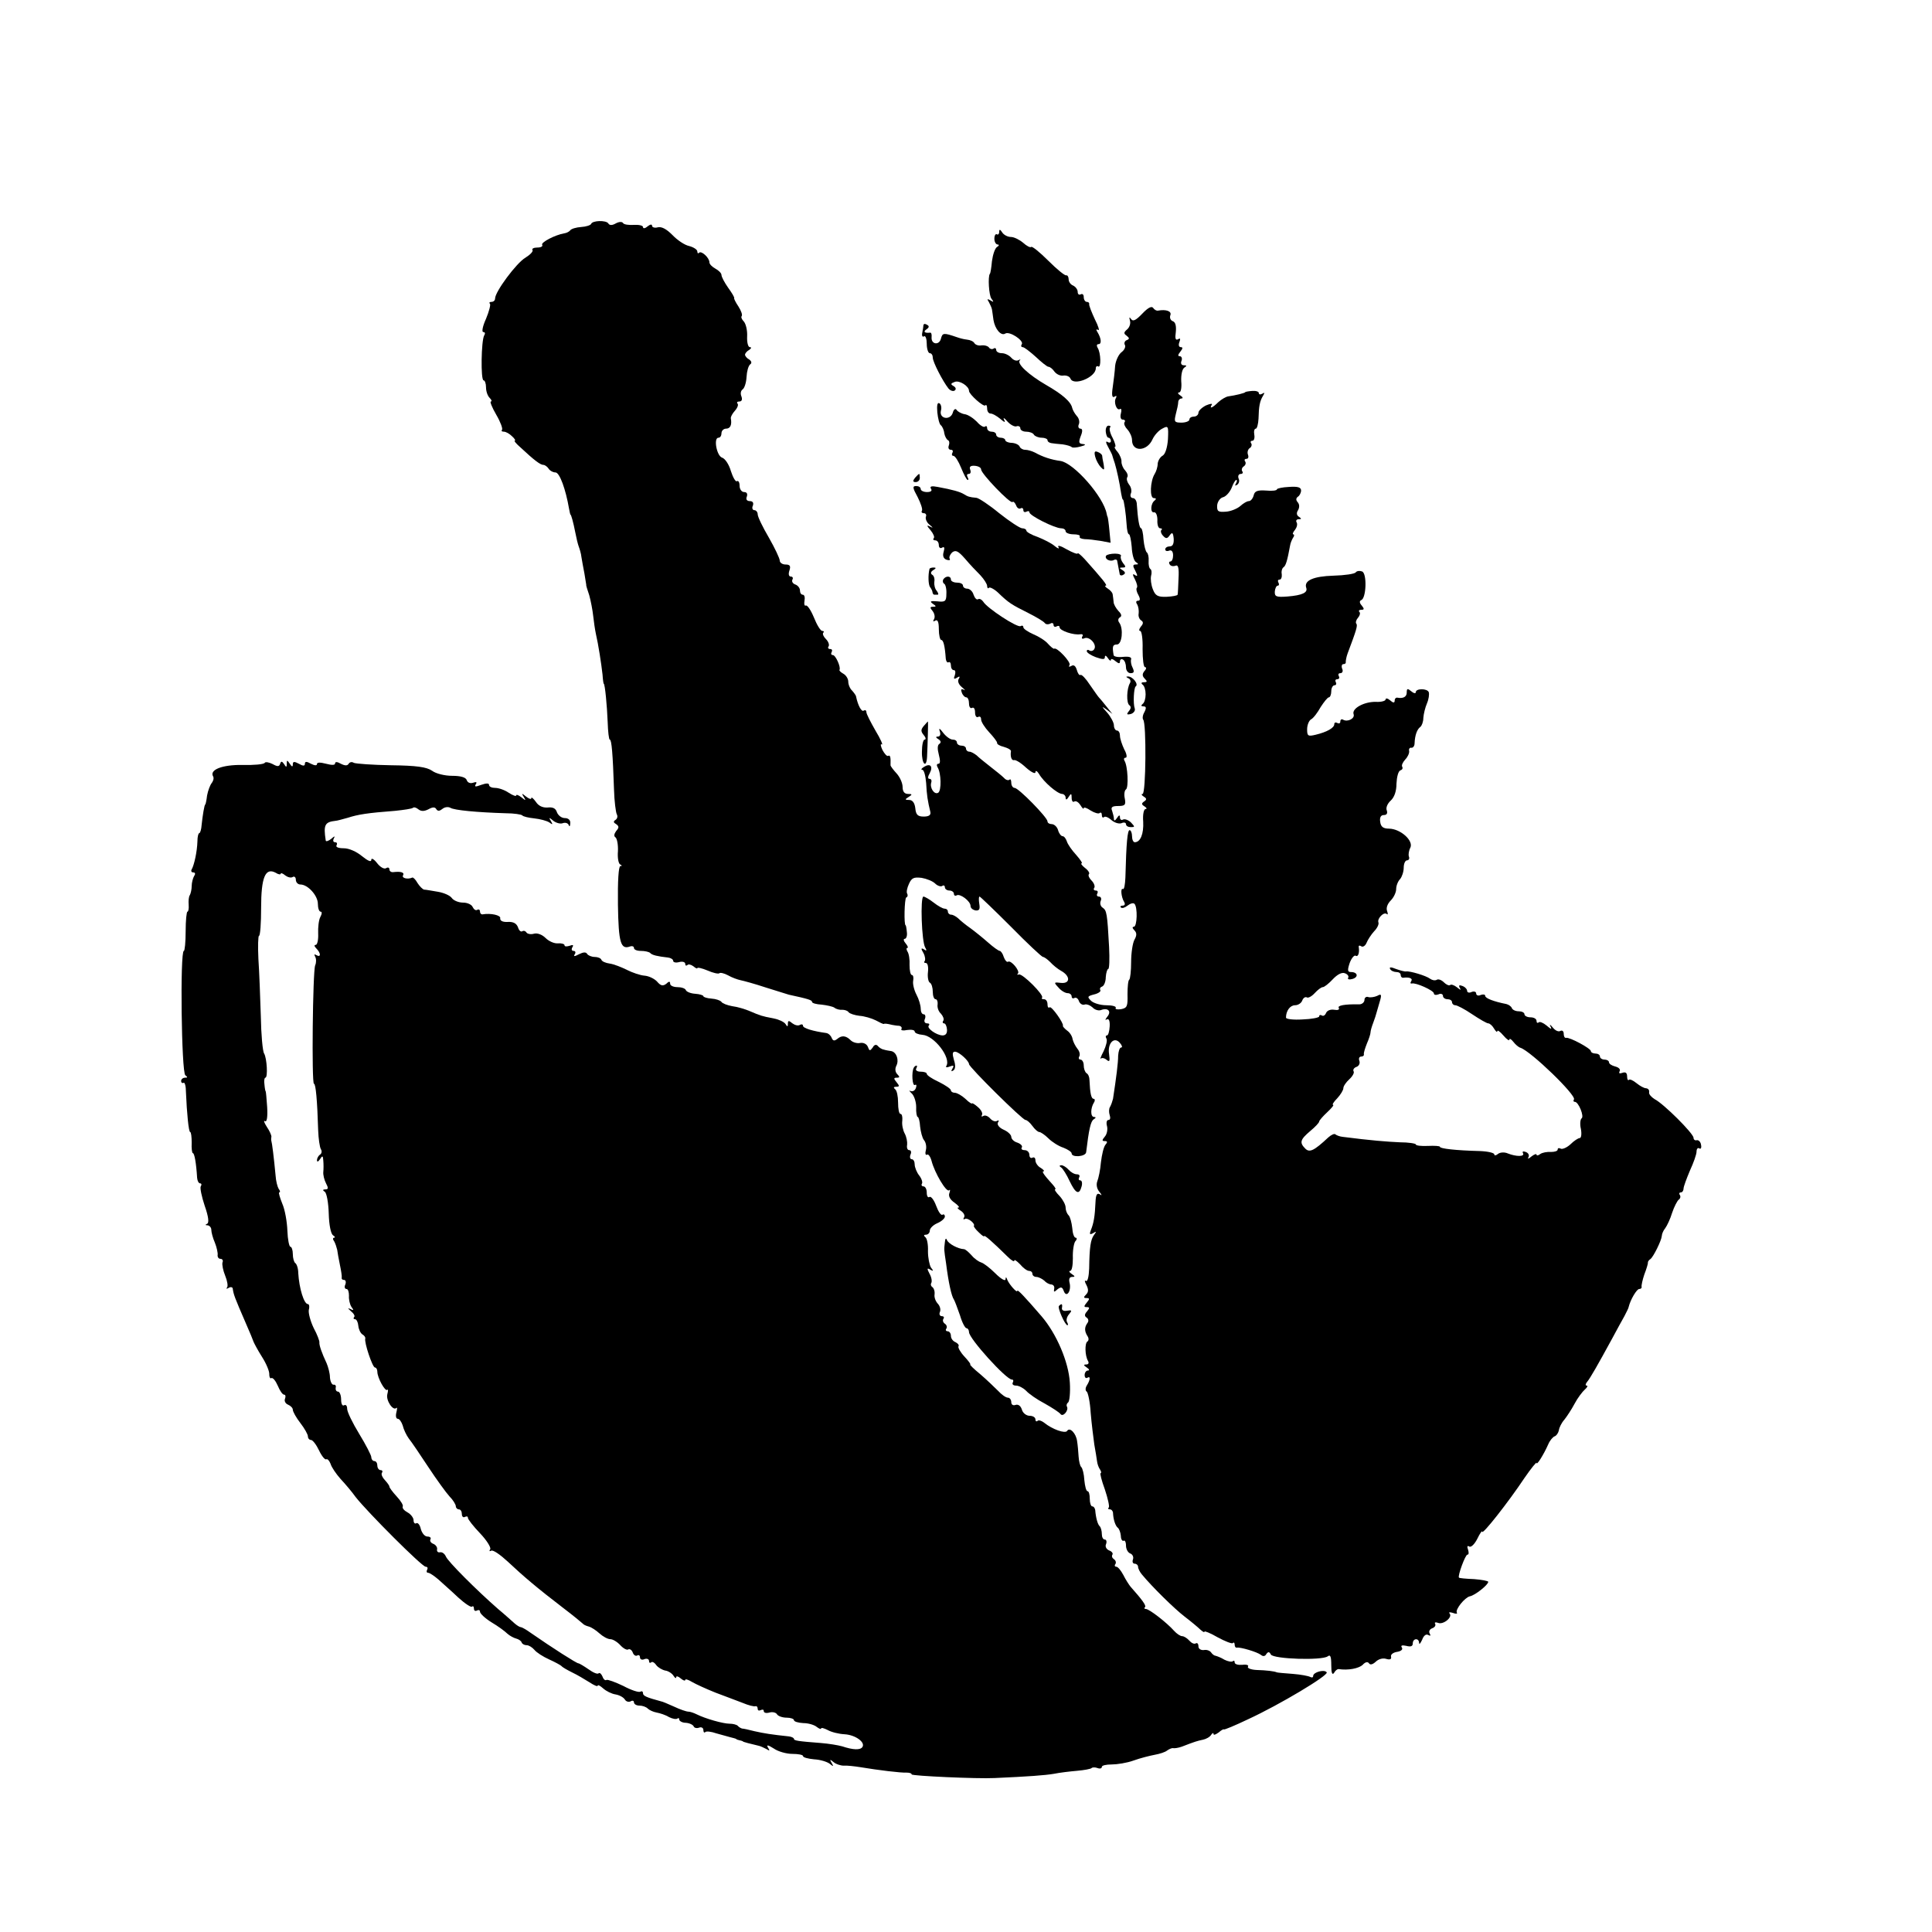 <?xml version="1.0" standalone="no"?>
<!DOCTYPE svg PUBLIC "-//W3C//DTD SVG 20010904//EN"
 "http://www.w3.org/TR/2001/REC-SVG-20010904/DTD/svg10.dtd">
<svg version="1.0" xmlns="http://www.w3.org/2000/svg"
 width="640pt" height="640pt" viewBox="0 0 640 640"
 preserveAspectRatio="xMidYMid meet">
<g transform="translate(0,640) scale(0.1,-0.1)"
fill="#000000" stroke="none">
<path d="M1958 5658 c-2 -4 -16 -9 -33 -10 -16 -1 -33 -6 -36 -11 -3 -4 -12
-9 -20 -10 -30 -5 -78 -30 -73 -38 3 -5 -4 -9 -16 -9 -12 0 -19 -4 -16 -8 3
-5 -8 -16 -24 -26 -29 -17 -100 -112 -100 -135 0 -6 -5 -11 -12 -11 -6 0 -9
-3 -5 -6 3 -3 -3 -26 -13 -50 -11 -24 -15 -44 -9 -44 6 0 7 -5 3 -11 -10 -17
-12 -149 -2 -149 4 0 8 -10 8 -23 0 -13 5 -28 12 -35 7 -7 8 -12 4 -12 -4 0 4
-20 18 -44 14 -24 22 -46 19 -50 -3 -3 -1 -6 6 -6 7 0 19 -7 27 -15 9 -8 13
-15 9 -15 -3 0 5 -10 19 -22 46 -43 66 -58 76 -58 5 0 13 -6 17 -12 4 -7 15
-13 23 -13 14 0 34 -56 45 -120 2 -11 4 -20 5 -20 2 0 9 -24 16 -60 3 -16 8
-37 11 -45 3 -8 8 -24 9 -35 2 -11 6 -36 10 -55 3 -19 6 -36 6 -37 -1 -2 4
-17 10 -35 5 -18 11 -49 13 -68 2 -19 6 -46 9 -60 8 -34 18 -99 22 -135 1 -16
3 -30 4 -30 4 0 11 -74 13 -127 1 -32 4 -58 7 -58 6 0 10 -46 14 -166 1 -38 6
-75 9 -81 4 -7 2 -15 -4 -19 -8 -5 -7 -9 2 -14 10 -7 10 -12 0 -23 -7 -10 -8
-17 -2 -21 5 -4 9 -24 8 -46 -2 -22 2 -42 8 -44 6 -3 6 -5 0 -5 -6 -1 -9 -49
-8 -128 2 -127 9 -150 41 -138 6 2 12 0 12 -5 0 -6 10 -10 23 -10 13 0 27 -3
31 -7 6 -7 24 -11 59 -15 9 -1 17 -6 17 -11 0 -5 9 -7 20 -4 11 3 20 0 20 -6
0 -6 3 -7 7 -4 3 4 12 2 20 -4 7 -6 13 -9 13 -6 0 3 15 0 34 -8 18 -8 36 -12
39 -9 3 3 16 0 29 -7 12 -7 31 -14 41 -16 10 -2 47 -12 83 -24 35 -11 70 -22
77 -24 65 -14 77 -18 77 -24 0 -4 14 -8 32 -9 17 -2 36 -6 42 -10 6 -5 18 -8
26 -7 8 0 18 -3 21 -8 4 -5 20 -10 36 -12 16 -1 40 -8 54 -15 13 -7 25 -13 27
-12 2 2 11 1 27 -3 6 -1 16 -3 23 -3 7 -1 11 -6 8 -11 -3 -4 6 -6 19 -3 14 2
25 0 25 -5 0 -5 12 -10 26 -11 39 -3 95 -76 79 -103 -4 -5 2 -6 11 -2 13 5 15
3 9 -7 -5 -8 -4 -11 3 -6 7 4 8 17 2 35 -6 21 -5 28 5 27 14 -2 45 -31 45 -41
0 -10 177 -185 187 -185 5 0 15 -9 23 -20 8 -11 18 -20 23 -20 4 0 18 -9 30
-21 12 -12 34 -26 50 -31 15 -6 27 -14 27 -19 0 -14 46 -11 48 4 9 75 15 103
25 109 8 5 8 8 1 8 -12 0 -12 29 0 48 4 6 3 12 -1 12 -8 0 -12 17 -14 62 0 10
-4 20 -10 23 -5 4 -9 15 -9 26 0 10 -5 19 -11 19 -5 0 -7 5 -4 10 4 6 1 18 -6
26 -7 9 -14 23 -16 32 -1 9 -9 22 -18 28 -9 7 -15 14 -14 16 4 7 -38 67 -44
61 -4 -3 -7 1 -7 10 0 10 -5 17 -12 17 -6 0 -9 2 -6 5 8 8 -65 81 -77 77 -5
-2 -7 -1 -3 3 8 8 -23 46 -33 39 -4 -2 -10 5 -14 16 -3 11 -10 20 -13 20 -4 0
-21 12 -39 28 -17 15 -43 36 -58 47 -16 11 -34 26 -41 33 -7 6 -17 12 -23 12
-6 0 -11 5 -11 10 0 6 -5 10 -11 10 -6 0 -22 9 -36 20 -14 11 -30 20 -34 20
-11 0 -6 -151 6 -169 6 -10 4 -12 -4 -6 -10 6 -11 3 -2 -12 6 -11 7 -23 4 -27
-3 -3 -2 -6 4 -6 6 0 9 -13 7 -30 -2 -16 1 -32 6 -35 6 -3 10 -17 10 -31 0
-13 4 -24 9 -24 5 0 8 -8 7 -17 -2 -10 3 -24 11 -31 7 -8 11 -18 8 -23 -4 -5
-2 -9 2 -9 5 0 9 -9 10 -20 1 -13 -4 -20 -15 -20 -21 1 -54 25 -45 33 3 4 1 7
-6 7 -8 0 -11 7 -7 15 3 8 1 15 -4 15 -6 0 -10 8 -10 19 0 10 -6 31 -14 46 -8
15 -13 36 -11 46 2 11 0 19 -4 19 -5 0 -8 15 -8 33 1 18 -2 38 -7 45 -4 7 -4
12 0 12 3 0 1 7 -6 15 -7 8 -8 15 -3 15 5 0 9 10 7 23 -1 12 -3 22 -4 22 -6 0
-4 88 2 92 5 2 6 8 3 13 -3 5 0 19 6 32 9 20 16 23 42 20 17 -3 37 -11 45 -19
7 -7 18 -11 23 -8 5 4 9 1 9 -4 0 -6 7 -11 15 -11 8 0 15 -5 15 -11 0 -5 4 -8
9 -5 11 7 46 -19 46 -35 0 -7 7 -13 17 -15 12 -1 15 4 12 22 -2 13 -2 24 1 24
2 0 49 -45 104 -100 54 -55 102 -100 106 -100 4 0 15 -8 24 -17 9 -10 25 -23
36 -29 31 -17 31 -43 0 -40 -24 3 -25 2 -9 -15 9 -11 23 -19 31 -19 7 0 13 -5
13 -11 0 -5 4 -8 9 -5 5 3 12 -1 15 -10 3 -9 12 -14 18 -12 7 3 19 -2 27 -9 7
-8 20 -12 28 -9 23 9 36 -4 21 -22 -7 -9 -8 -13 -2 -9 7 4 11 -4 10 -23 -1
-17 -5 -30 -9 -30 -5 0 -5 -5 -2 -10 4 -6 -1 -25 -9 -42 -9 -17 -13 -29 -10
-25 4 4 13 2 20 -4 10 -8 11 -4 8 19 -6 36 17 60 36 37 7 -8 9 -15 4 -15 -5 0
-9 -12 -10 -27 0 -24 -6 -71 -17 -143 -2 -8 -6 -20 -10 -27 -4 -6 -4 -18 -1
-27 3 -9 2 -16 -4 -16 -6 0 -8 -9 -5 -20 3 -11 0 -27 -7 -35 -10 -12 -10 -15
0 -15 9 0 9 -4 2 -12 -6 -7 -12 -33 -15 -58 -2 -25 -8 -53 -12 -63 -4 -10 -2
-24 6 -34 10 -12 10 -15 2 -9 -9 5 -13 -2 -14 -26 -2 -47 -6 -70 -15 -92 -6
-15 -4 -17 7 -11 11 7 12 6 3 -6 -11 -15 -15 -39 -16 -111 -1 -26 -5 -45 -11
-41 -5 3 -4 -3 2 -14 7 -14 7 -23 -1 -31 -9 -9 -9 -12 1 -12 11 0 11 -3 1 -15
-10 -12 -10 -15 0 -15 10 0 10 -3 1 -14 -9 -10 -9 -16 -1 -21 6 -4 7 -12 2
-18 -10 -14 -10 -27 1 -44 4 -6 4 -14 -1 -17 -9 -6 -8 -47 2 -64 4 -7 2 -12
-6 -12 -9 0 -9 -3 2 -10 8 -5 10 -10 4 -10 -6 0 -11 -7 -11 -15 0 -8 4 -12 9
-9 11 7 10 -7 -2 -26 -5 -8 -5 -17 0 -20 4 -3 11 -34 13 -70 3 -36 9 -83 12
-105 4 -22 8 -47 9 -55 1 -9 5 -21 10 -28 4 -6 5 -12 2 -12 -3 0 3 -24 14 -54
10 -30 16 -57 13 -60 -4 -3 -2 -6 4 -6 5 0 10 -6 10 -12 1 -22 8 -43 16 -49 4
-3 9 -15 10 -27 0 -11 5 -18 9 -16 4 3 8 -4 8 -16 0 -11 6 -23 14 -26 8 -3 12
-12 9 -20 -3 -8 0 -14 6 -14 6 0 11 -5 11 -10 0 -6 6 -18 13 -26 34 -41 106
-112 141 -139 21 -16 45 -36 52 -43 8 -7 14 -11 14 -7 0 3 20 -5 44 -19 24
-13 47 -22 50 -19 3 4 6 1 6 -5 0 -7 3 -11 8 -10 11 2 66 -14 79 -24 7 -6 14
-5 18 3 6 8 10 8 15 -2 10 -15 168 -20 188 -6 9 7 12 0 12 -29 0 -25 3 -34 9
-26 4 8 11 13 15 13 32 -5 67 2 80 14 9 10 17 11 21 5 4 -6 12 -4 22 5 9 9 23
13 34 10 13 -4 19 -2 17 7 -2 7 7 14 20 16 13 2 20 8 16 14 -5 7 0 9 14 6 15
-4 22 -2 22 8 0 17 20 19 21 2 0 -7 4 -3 10 10 5 14 13 20 20 16 8 -4 9 -3 5
5 -4 6 0 14 8 17 9 3 13 10 10 15 -3 5 2 6 10 3 17 -7 49 19 38 31 -4 5 1 5
11 2 10 -4 16 -3 13 1 -6 10 26 50 43 54 17 3 61 38 61 48 0 3 -21 7 -47 9
-26 1 -49 3 -50 5 -5 5 21 76 28 76 5 0 5 7 2 17 -4 10 -2 14 4 10 6 -4 18 8
27 26 8 17 16 28 16 23 0 -12 86 97 140 178 22 32 40 54 40 50 0 -10 23 26 39
62 5 12 15 24 21 26 6 2 12 11 14 20 1 9 9 25 18 35 8 10 24 34 34 53 10 19
26 40 34 47 8 7 11 13 6 13 -5 0 -4 6 2 13 10 12 34 54 82 142 15 28 33 61 41
75 7 14 14 27 14 30 6 25 27 60 35 60 5 0 9 3 8 7 -1 5 3 23 9 41 7 18 12 35
12 39 -1 3 3 9 8 12 10 7 37 62 38 77 0 6 5 18 11 25 6 8 17 31 23 51 7 21 17
40 22 44 5 3 7 10 4 15 -4 5 -2 9 3 9 5 0 9 6 9 13 0 6 10 33 21 59 12 26 22
54 22 63 0 9 4 14 9 11 5 -4 8 2 6 11 -1 10 -8 17 -14 16 -6 -2 -11 2 -11 8 0
14 -99 113 -129 128 -11 7 -20 17 -18 23 1 7 -3 12 -10 13 -7 0 -21 8 -32 17
-11 9 -22 14 -25 11 -3 -4 -6 2 -6 11 0 12 -5 16 -16 12 -9 -3 -12 -2 -9 5 4
6 -2 13 -14 16 -12 3 -21 9 -21 14 0 5 -7 9 -15 9 -8 0 -15 5 -15 10 0 6 -7
10 -15 10 -8 0 -15 4 -15 8 0 9 -71 47 -82 44 -5 -1 -8 5 -8 14 0 8 -5 12 -11
9 -6 -4 -17 1 -25 11 -9 11 -12 12 -8 4 6 -11 2 -10 -13 3 -11 9 -23 14 -26
10 -4 -3 -7 -1 -7 5 0 7 -9 12 -20 12 -11 0 -20 5 -20 10 0 6 -9 10 -19 10
-11 0 -21 5 -23 11 -2 5 -10 11 -18 13 -41 8 -70 19 -70 27 0 5 -7 6 -15 3 -8
-4 -15 -1 -15 5 0 6 -7 8 -15 5 -8 -4 -15 -2 -15 4 0 5 -7 13 -16 16 -10 4
-13 2 -8 -7 5 -8 2 -7 -9 2 -10 8 -20 11 -23 8 -4 -3 -13 1 -21 9 -8 8 -19 12
-24 8 -6 -3 -15 -1 -22 4 -13 10 -67 26 -79 24 -4 -1 -19 3 -33 8 -17 7 -24 7
-20 0 3 -6 13 -10 21 -10 8 0 14 -4 14 -10 0 -5 3 -9 8 -9 20 3 33 -2 27 -11
-4 -6 -3 -9 2 -8 12 4 73 -23 73 -33 0 -5 7 -6 15 -3 8 4 15 1 15 -5 0 -6 7
-11 15 -11 8 0 15 -4 15 -10 0 -5 5 -10 11 -10 6 0 31 -13 56 -30 24 -16 48
-30 53 -30 5 0 14 -8 19 -17 6 -10 11 -14 11 -9 0 5 9 -1 20 -14 11 -13 20
-19 20 -14 0 5 6 2 13 -7 7 -9 17 -18 24 -20 35 -12 185 -157 177 -171 -3 -4
-2 -8 3 -8 12 0 32 -49 22 -55 -4 -3 -6 -19 -2 -35 3 -17 1 -30 -4 -30 -5 0
-19 -9 -31 -21 -12 -11 -27 -17 -32 -14 -6 3 -10 2 -10 -3 0 -5 -10 -8 -22 -8
-13 1 -29 -2 -36 -7 -6 -5 -12 -6 -12 -2 0 4 -8 1 -17 -6 -9 -8 -14 -9 -10 -3
4 7 0 15 -9 18 -8 3 -12 2 -9 -4 7 -12 -22 -12 -50 -1 -11 5 -25 4 -32 -1 -7
-6 -13 -7 -13 -2 0 5 -21 10 -48 11 -79 2 -132 8 -132 14 0 3 -18 4 -40 3 -22
-1 -40 1 -40 5 0 3 -24 7 -53 7 -44 2 -95 6 -189 18 -10 1 -20 5 -24 8 -3 4
-14 -1 -24 -10 -47 -44 -62 -51 -76 -37 -20 20 -17 30 16 58 17 14 30 28 30
32 0 3 12 17 26 30 15 14 24 25 20 25 -4 0 2 10 14 22 11 12 20 27 20 33 0 7
9 20 20 30 11 10 17 22 14 26 -3 5 1 12 10 15 8 3 12 12 9 20 -3 8 0 14 6 14
6 0 10 3 9 8 -1 4 4 20 10 35 7 16 12 32 12 37 0 5 4 19 9 32 5 13 9 26 10 30
1 4 6 21 11 38 8 26 6 29 -8 21 -9 -4 -23 -6 -29 -4 -7 3 -13 -2 -13 -9 0 -8
-8 -15 -17 -15 -49 1 -74 -4 -68 -12 3 -6 -4 -8 -15 -6 -12 2 -23 -2 -27 -10
-3 -8 -9 -12 -14 -9 -5 3 -9 2 -9 -3 0 -4 -25 -9 -55 -10 -30 -2 -55 1 -55 6
0 23 14 41 30 41 10 0 21 7 24 16 3 8 10 13 15 10 4 -3 16 3 26 14 10 11 22
20 27 20 5 0 20 12 33 26 15 16 30 24 40 20 9 -3 14 -10 11 -15 -3 -5 3 -7 14
-4 21 6 18 23 -5 23 -11 0 -12 6 -4 30 6 16 15 27 20 24 8 -5 13 10 10 29 -1
5 3 6 9 2 5 -3 13 2 17 12 4 10 15 27 25 38 10 10 17 24 14 30 -4 13 19 36 28
27 4 -3 4 1 1 10 -4 10 1 24 12 35 10 10 18 27 18 38 0 11 6 26 13 33 6 7 12
24 12 38 0 13 5 24 11 24 6 0 9 6 6 13 -2 6 0 20 5 29 11 23 -32 62 -70 63
-20 0 -28 6 -30 23 -2 14 2 22 12 22 10 0 13 6 10 15 -4 9 2 23 13 33 12 11
19 31 19 56 1 22 6 42 13 44 6 2 9 7 6 12 -3 5 2 15 10 24 8 8 14 21 13 28 -2
7 2 12 7 11 6 -1 11 6 11 15 1 26 8 46 19 54 5 4 10 17 10 30 1 13 6 34 12 48
6 14 8 30 6 37 -5 13 -43 13 -43 0 0 -5 -7 -4 -15 3 -12 10 -15 10 -15 -4 0
-14 -11 -21 -32 -17 -5 0 -8 -4 -8 -10 0 -8 -5 -8 -15 1 -8 7 -15 8 -15 3 0
-5 -15 -9 -32 -8 -39 1 -81 -22 -74 -41 5 -14 -20 -27 -35 -18 -5 3 -9 0 -9
-6 0 -6 -4 -8 -10 -5 -5 3 -10 2 -10 -4 0 -12 -24 -26 -62 -35 -25 -6 -28 -4
-28 18 0 14 6 29 13 33 8 4 22 23 32 41 11 17 23 32 27 32 4 0 8 9 8 20 0 11
5 20 11 20 5 0 7 5 4 10 -3 6 -1 10 5 10 6 0 8 5 5 10 -3 6 -1 10 5 10 7 0 10
7 6 15 -3 8 -1 15 4 15 6 0 9 3 8 8 0 4 2 16 6 27 29 77 34 93 29 99 -3 3 -1
12 5 19 7 8 9 17 5 20 -3 4 -1 7 7 7 9 0 10 3 1 14 -8 9 -8 15 -2 18 17 5 20
89 3 95 -8 3 -17 2 -21 -3 -3 -5 -36 -10 -74 -11 -66 -2 -98 -16 -90 -40 6
-16 -13 -25 -62 -29 -38 -3 -43 0 -42 17 1 10 5 19 10 19 4 0 5 5 2 10 -3 6
-2 10 4 10 5 0 8 8 7 18 -2 9 1 20 6 23 7 5 12 19 22 74 1 6 5 16 9 23 5 6 5
12 1 12 -3 0 -1 7 6 15 6 8 9 19 5 25 -3 5 0 10 7 10 10 0 10 2 1 8 -8 5 -9
13 -3 22 5 9 5 19 -1 26 -7 8 -6 14 1 19 5 3 10 13 10 20 0 11 -11 14 -40 12
-22 -1 -40 -5 -40 -8 0 -4 -16 -6 -36 -4 -29 2 -38 -2 -41 -16 -3 -11 -10 -19
-16 -19 -6 0 -18 -7 -28 -16 -10 -9 -32 -18 -48 -19 -26 -2 -30 1 -29 21 1 12
10 25 20 27 10 3 22 17 28 31 5 14 12 26 15 26 4 0 3 -5 -1 -12 -4 -7 -3 -8 4
-4 6 4 9 13 5 21 -3 8 0 15 7 15 6 0 9 4 5 9 -3 5 -1 12 5 16 6 4 8 11 5 16
-4 5 -2 9 4 9 6 0 8 6 5 14 -3 8 0 17 5 21 6 3 9 11 6 16 -4 5 -2 9 4 9 5 0 8
9 6 20 -2 11 0 20 5 20 4 0 8 15 9 33 1 41 4 58 15 76 6 10 5 12 -2 7 -7 -4
-12 -3 -12 2 0 5 -10 8 -22 7 -13 -1 -23 -3 -23 -4 0 -3 -34 -11 -56 -14 -8
-1 -23 -10 -33 -19 -19 -19 -31 -24 -22 -9 4 5 -5 4 -19 -2 -14 -7 -25 -18
-25 -24 0 -7 -7 -13 -15 -13 -8 0 -15 -4 -15 -10 0 -5 -12 -10 -26 -10 -24 0
-25 3 -19 28 4 15 8 33 8 40 0 6 5 12 11 12 6 0 4 5 -4 10 -8 5 -10 10 -4 10
6 0 9 16 7 37 -1 21 3 40 10 45 9 6 9 8 -2 8 -7 0 -11 6 -7 15 3 8 0 15 -6 15
-7 0 -6 5 2 15 8 10 9 15 2 15 -7 0 -9 7 -5 17 4 11 3 14 -5 9 -8 -4 -10 3 -7
24 2 20 -1 33 -10 36 -8 3 -11 12 -8 20 5 13 -14 20 -41 15 -5 -1 -12 3 -16 9
-5 7 -17 1 -36 -19 -21 -22 -31 -27 -37 -18 -6 8 -7 7 -4 -5 3 -9 -1 -22 -9
-29 -12 -10 -12 -14 -2 -21 10 -8 10 -11 0 -15 -6 -2 -9 -10 -6 -15 4 -6 -1
-17 -10 -24 -10 -7 -20 -28 -22 -46 -1 -18 -5 -50 -8 -71 -4 -26 -2 -36 6 -31
6 4 8 3 5 -4 -9 -13 2 -44 13 -37 5 3 6 -4 3 -15 -3 -12 0 -20 6 -20 7 0 10
-4 6 -9 -3 -5 2 -16 10 -24 8 -9 15 -24 15 -35 0 -40 50 -38 68 3 6 13 20 29
32 35 20 11 21 9 19 -35 -2 -28 -9 -49 -17 -54 -9 -5 -16 -17 -17 -27 0 -11
-5 -26 -10 -34 -15 -24 -17 -80 -3 -80 8 0 9 -3 3 -8 -14 -10 -15 -42 -2 -39
6 1 11 -10 11 -25 -1 -16 3 -28 9 -28 6 0 8 -3 4 -6 -3 -3 -1 -12 6 -19 9 -10
14 -10 22 2 8 11 11 9 13 -11 1 -17 -3 -26 -13 -26 -8 0 -15 -4 -15 -10 0 -5
6 -7 13 -4 8 3 13 -3 13 -16 0 -11 -4 -20 -9 -20 -4 0 -6 -4 -2 -10 3 -5 11
-7 19 -4 9 4 12 -7 10 -43 -1 -26 -2 -50 -3 -53 -1 -3 -17 -6 -37 -7 -29 -1
-37 4 -45 25 -6 15 -8 34 -6 44 3 10 2 20 -2 23 -4 2 -7 14 -6 27 1 13 -2 25
-6 28 -4 3 -9 22 -11 43 -1 20 -5 37 -8 37 -6 0 -11 33 -14 78 0 12 -6 22 -13
22 -7 0 -10 7 -7 15 4 8 1 22 -6 30 -6 8 -9 18 -6 24 4 5 0 15 -7 23 -7 7 -12
20 -12 28 1 8 -5 23 -13 33 -8 9 -12 17 -8 17 3 0 0 13 -8 29 -9 16 -12 31 -9
35 4 3 1 6 -5 6 -6 0 -10 -9 -9 -20 1 -11 5 -20 9 -20 4 0 8 -5 8 -11 0 -5 -5
-7 -11 -3 -7 4 -6 -3 2 -17 7 -13 14 -26 14 -29 1 -3 4 -14 8 -25 6 -20 16
-64 21 -100 2 -11 4 -20 6 -20 3 0 10 -48 12 -82 1 -18 4 -33 8 -33 3 0 7 -19
9 -42 1 -23 7 -46 14 -50 9 -6 9 -8 -1 -8 -10 0 -10 -5 -1 -21 8 -16 8 -20 -1
-14 -9 6 -9 2 0 -15 6 -12 9 -24 6 -27 -3 -3 -1 -14 5 -24 7 -13 6 -19 -1 -19
-7 0 -8 -5 -3 -12 4 -7 6 -20 5 -30 -2 -9 2 -19 8 -23 8 -5 8 -11 -1 -21 -6
-8 -7 -14 -2 -14 5 0 9 -27 8 -60 0 -33 3 -60 8 -60 5 0 5 -6 -2 -13 -8 -10
-7 -17 1 -25 9 -9 9 -12 -3 -12 -8 0 -10 -3 -4 -8 6 -4 10 -18 10 -32 0 -14
-4 -28 -10 -32 -6 -5 -5 -8 3 -8 9 0 10 -5 3 -19 -6 -10 -7 -21 -4 -25 11 -11
9 -246 -2 -246 -5 0 -4 -4 4 -9 10 -6 10 -10 1 -16 -9 -6 -9 -10 1 -16 8 -5 9
-9 4 -9 -6 0 -10 -18 -8 -42 2 -40 -9 -68 -28 -68 -5 0 -9 9 -9 20 0 11 -4 20
-8 20 -7 0 -11 -40 -14 -157 -1 -23 -4 -40 -8 -38 -9 5 -6 -27 4 -43 4 -7 2
-12 -5 -12 -7 0 -9 -3 -6 -6 4 -4 13 -1 22 6 9 7 19 10 23 6 11 -11 9 -76 -2
-76 -6 0 -5 -5 2 -12 8 -8 8 -17 0 -31 -6 -11 -11 -44 -11 -74 0 -29 -3 -55
-6 -58 -4 -2 -6 -24 -6 -49 1 -39 -1 -45 -21 -49 -13 -2 -21 0 -18 4 3 5 -11
9 -31 9 -20 0 -43 7 -51 15 -13 13 -12 15 11 21 13 3 23 10 20 14 -3 5 0 10 6
12 6 2 12 16 12 31 1 15 5 27 8 27 4 0 5 33 3 73 -6 111 -8 121 -21 130 -7 4
-10 14 -7 22 4 8 1 15 -6 15 -6 0 -8 5 -5 10 3 6 1 10 -5 10 -6 0 -9 4 -5 9 3
5 -1 16 -9 24 -8 8 -12 17 -9 21 4 3 -2 13 -13 21 -10 8 -15 15 -11 15 4 0 -4
12 -18 28 -14 15 -28 35 -31 45 -3 9 -9 17 -14 17 -5 0 -12 9 -15 20 -3 11
-13 20 -21 20 -8 0 -14 4 -14 9 0 13 -96 111 -109 111 -6 0 -11 8 -11 17 0 9
-3 14 -6 10 -4 -3 -12 -1 -18 6 -7 7 -27 23 -45 37 -18 14 -39 31 -46 38 -8 6
-18 12 -24 12 -6 0 -11 5 -11 10 0 6 -7 10 -15 10 -8 0 -15 5 -15 10 0 6 -6
10 -14 10 -8 0 -22 10 -32 23 -11 15 -15 16 -11 5 4 -11 1 -18 -6 -18 -8 0 -8
-3 2 -9 8 -5 9 -11 3 -15 -7 -4 -7 -17 -2 -36 5 -19 5 -30 -1 -30 -6 0 -7 -5
-3 -12 12 -19 13 -77 2 -84 -13 -8 -29 17 -23 34 2 6 0 12 -6 12 -6 0 -6 7 1
19 12 23 1 34 -20 20 -8 -5 -10 -9 -5 -9 6 0 11 -20 13 -44 2 -40 5 -59 14
-96 2 -10 -5 -15 -22 -15 -20 0 -26 6 -28 28 -2 17 -9 27 -20 27 -15 0 -15 2
-2 10 13 8 12 10 -2 10 -12 0 -18 8 -18 23 0 13 -9 33 -20 45 -11 12 -20 24
-20 27 1 27 -1 35 -8 31 -4 -2 -12 7 -19 20 -6 13 -7 21 -2 18 5 -3 -4 18 -21
46 -16 28 -30 55 -30 61 0 6 -4 8 -9 5 -7 -5 -19 17 -25 46 0 4 -7 13 -13 20
-7 6 -13 20 -13 30 0 9 -7 21 -16 26 -9 5 -15 11 -13 13 5 9 -13 49 -22 49 -6
0 -7 5 -4 10 3 6 1 10 -5 10 -6 0 -9 4 -5 9 3 5 -1 16 -9 24 -8 8 -12 17 -9
21 4 3 2 6 -3 6 -6 0 -18 20 -28 45 -10 24 -22 42 -27 39 -4 -2 -6 5 -4 16 2
11 0 20 -6 20 -5 0 -9 6 -9 14 0 8 -7 17 -16 20 -8 3 -12 10 -9 16 3 5 1 10
-5 10 -7 0 -9 8 -5 20 5 15 2 20 -13 20 -10 0 -19 6 -19 13 0 7 -16 41 -36 76
-20 34 -37 69 -37 77 0 7 -5 14 -11 14 -6 0 -9 7 -5 15 3 9 0 15 -10 15 -10 0
-14 6 -10 15 3 9 0 15 -9 15 -8 0 -15 9 -15 21 0 11 -4 18 -9 15 -4 -3 -13 12
-20 34 -6 21 -19 41 -29 44 -18 6 -29 66 -12 66 6 0 10 7 10 15 0 8 7 15 15
15 14 0 20 12 16 34 -1 5 5 16 14 26 8 9 12 20 8 23 -3 4 -1 7 6 7 8 0 11 6 7
17 -4 9 -2 19 4 23 6 4 12 22 13 41 1 19 6 37 12 42 6 4 5 10 -3 16 -8 4 -14
12 -14 16 0 4 6 12 14 16 7 5 8 9 2 9 -6 0 -10 16 -9 36 1 19 -4 41 -11 49 -7
7 -10 15 -7 18 3 4 -2 18 -11 32 -9 13 -15 26 -14 27 2 2 -7 17 -20 35 -12 17
-22 36 -22 42 0 6 -9 15 -20 21 -11 6 -20 15 -20 21 0 15 -26 39 -34 32 -3 -4
-6 -2 -6 4 0 6 -12 14 -27 18 -15 3 -40 20 -56 37 -19 19 -35 28 -48 25 -10
-3 -19 0 -19 5 0 6 -6 5 -15 -2 -8 -7 -15 -8 -15 -2 0 5 -14 8 -30 7 -17 -1
-33 1 -36 6 -3 5 -13 5 -24 -1 -12 -7 -21 -7 -25 0 -7 11 -53 10 -57 -2z"/>
<path d="M3310 5632 c0 -7 -4 -11 -8 -8 -4 2 -8 -4 -8 -15 0 -10 5 -19 11 -19
5 0 5 -4 -2 -8 -7 -4 -14 -25 -17 -47 -2 -22 -5 -41 -7 -42 -7 -10 -3 -71 5
-82 9 -12 8 -13 -3 -6 -11 6 -12 5 -5 -6 4 -8 9 -18 10 -24 1 -5 3 -21 5 -35
5 -30 25 -54 39 -45 14 9 62 -23 55 -35 -4 -6 -2 -10 3 -10 5 0 24 -15 43 -32
19 -18 38 -33 42 -33 5 0 14 -7 20 -16 7 -9 20 -15 30 -13 10 1 20 -3 23 -10
10 -26 84 4 84 34 0 6 4 9 8 6 10 -6 9 45 -2 62 -4 7 -3 12 3 12 11 0 9 19 -3
39 -6 9 -5 12 2 8 5 -4 1 12 -11 35 -11 24 -20 46 -19 51 1 4 -3 7 -8 7 -5 0
-10 7 -10 16 0 8 -4 12 -10 9 -5 -3 -10 0 -10 8 0 8 -7 17 -15 21 -8 3 -15 12
-15 21 0 8 -4 14 -8 13 -4 -2 -31 20 -59 48 -29 29 -54 49 -57 46 -3 -3 -15 3
-27 14 -12 10 -30 19 -40 19 -11 0 -24 7 -29 15 -7 11 -10 11 -10 2z"/>
<path d="M3059 5323 c0 -4 -2 -16 -4 -26 -2 -9 1 -15 6 -11 5 3 9 -9 9 -25 0
-17 5 -31 10 -31 6 0 10 -7 10 -15 0 -14 33 -78 52 -102 6 -7 15 -10 20 -7 6
4 5 10 -3 15 -11 6 -10 9 4 14 15 6 47 -14 47 -30 0 -11 48 -54 54 -48 3 4 6
-1 6 -10 0 -10 5 -17 12 -17 6 0 20 -8 31 -17 15 -13 19 -14 13 -3 -4 8 1 6
11 -6 10 -11 24 -19 31 -16 6 2 12 -1 12 -7 0 -6 9 -11 19 -11 11 0 23 -4 26
-10 3 -5 15 -10 26 -10 10 0 19 -4 19 -8 0 -5 6 -9 13 -10 6 -1 23 -3 37 -4
14 -2 27 -6 30 -9 3 -3 16 -2 30 2 16 4 18 7 8 8 -14 1 -16 5 -8 26 7 17 6 25
-1 25 -6 0 -9 7 -5 15 3 8 0 20 -7 27 -7 8 -13 19 -15 26 -4 21 -33 46 -87 77
-57 33 -97 70 -87 81 4 4 2 4 -4 1 -7 -4 -17 0 -24 8 -7 8 -21 15 -31 15 -11
0 -19 5 -19 11 0 5 -4 8 -9 4 -5 -3 -12 -1 -15 4 -4 5 -14 8 -24 7 -9 -2 -20
1 -24 7 -3 6 -14 11 -25 12 -10 1 -25 5 -33 8 -44 15 -48 15 -53 -5 -6 -23
-33 -19 -31 5 1 9 -1 16 -5 15 -18 -2 -24 3 -12 11 9 6 10 11 2 15 -6 4 -11 4
-12 -1z"/>
<path d="M3105 5034 c2 -20 7 -40 12 -43 4 -3 10 -15 11 -26 2 -11 8 -21 12
-23 5 -2 6 -10 3 -18 -3 -8 0 -14 7 -14 6 0 8 -4 5 -10 -3 -5 -2 -10 3 -10 6
0 17 -18 26 -40 9 -22 18 -40 22 -40 3 0 2 5 -1 10 -3 6 -2 10 4 10 6 0 8 6 5
14 -4 10 1 14 15 13 12 -1 21 -6 21 -12 0 -14 97 -115 104 -108 3 3 8 -2 12
-11 3 -9 10 -13 15 -10 5 3 9 0 9 -6 0 -6 5 -8 10 -5 6 3 10 2 10 -2 0 -11 84
-53 105 -53 8 0 15 -4 15 -10 0 -5 12 -10 26 -10 14 0 23 -3 21 -7 -3 -5 5 -8
16 -9 12 0 36 -3 54 -6 l32 -6 -4 41 c-2 23 -5 43 -6 45 -1 1 -2 5 -3 10 -10
56 -108 168 -153 175 -30 4 -58 13 -85 28 -10 5 -24 9 -32 9 -8 0 -16 5 -18
10 -2 6 -13 12 -26 13 -12 0 -22 5 -22 9 0 4 -7 8 -15 8 -8 0 -15 5 -15 10 0
6 -7 10 -15 10 -8 0 -15 5 -15 12 0 6 -3 8 -7 5 -3 -4 -16 3 -27 16 -12 12
-30 24 -41 25 -11 2 -23 9 -26 14 -4 6 -10 2 -13 -10 -9 -26 -46 -19 -39 8 3
10 0 21 -5 24 -7 4 -9 -7 -7 -30z"/>
<path d="M3628 4887 c3 -12 12 -28 19 -35 11 -11 12 -10 9 10 -3 13 -5 26 -5
29 -1 4 -7 9 -15 12 -10 4 -12 0 -8 -16z"/>
<path d="M3031 4817 c-8 -10 -7 -14 2 -14 8 0 14 6 14 14 0 7 -1 13 -2 13 -2
0 -8 -6 -14 -13z"/>
<path d="M3040 4753 c10 -20 17 -40 14 -45 -3 -4 0 -8 6 -8 7 0 10 -6 7 -12
-2 -7 3 -19 12 -26 13 -11 13 -12 1 -6 -11 6 -10 2 3 -13 9 -11 14 -23 10 -26
-3 -4 -1 -7 5 -7 7 0 12 -7 12 -16 0 -8 5 -12 11 -8 7 4 9 0 5 -14 -4 -13 -1
-22 9 -26 9 -3 14 -2 11 3 -3 5 1 14 8 21 12 9 20 5 43 -21 15 -18 38 -42 51
-55 12 -13 22 -29 22 -35 0 -7 3 -10 6 -6 3 3 17 -4 30 -16 35 -34 45 -40 99
-67 28 -14 53 -29 56 -34 4 -5 12 -5 18 -2 6 4 11 2 11 -4 0 -6 5 -8 10 -5 6
3 10 2 10 -3 0 -11 47 -27 69 -23 7 1 10 -2 6 -8 -3 -6 0 -9 8 -5 17 6 41 -21
32 -36 -3 -6 -11 -8 -16 -5 -5 4 -9 2 -9 -2 0 -5 14 -14 30 -20 23 -8 30 -8
30 0 0 7 4 6 10 -3 5 -8 10 -11 10 -6 0 5 7 3 15 -4 11 -9 15 -9 15 -1 0 7 5
9 10 6 6 -3 10 -15 10 -26 0 -10 7 -19 15 -19 12 0 13 5 7 18 -5 9 -7 22 -5
28 2 7 -7 10 -27 8 -16 -2 -31 1 -31 6 -5 29 -3 35 11 35 17 0 22 52 8 72 -5
6 -5 14 2 18 7 4 5 11 -5 21 -8 9 -16 22 -16 30 -1 8 -2 19 -3 24 0 6 -8 15
-16 20 -8 5 -12 10 -7 10 7 0 -12 23 -70 88 -13 14 -23 22 -23 19 0 -4 -16 2
-36 13 -20 12 -32 15 -28 8 4 -7 -1 -6 -12 3 -10 9 -36 22 -56 30 -21 7 -38
17 -38 21 0 4 -6 8 -14 8 -7 0 -42 23 -76 50 -34 28 -69 51 -76 51 -23 2 -28
4 -41 12 -13 8 -38 15 -87 24 -20 4 -27 2 -22 -6 5 -7 -1 -11 -13 -11 -12 0
-21 5 -21 10 0 6 -7 10 -15 10 -13 0 -12 -6 5 -37z"/>
<path d="M3664 4559 c-6 -11 14 -21 26 -14 6 3 11 1 11 -4 1 -6 3 -15 4 -21 1
-5 3 -15 4 -21 0 -5 6 -7 12 -3 8 4 7 9 -2 15 -12 7 -12 9 0 9 11 0 11 3 1 15
-6 8 -9 18 -7 23 3 4 -6 8 -19 8 -14 0 -27 -3 -30 -7z"/>
<path d="M3079 4515 c-5 -20 -4 -52 2 -60 4 -5 8 -13 8 -17 1 -5 3 -8 6 -8 3
0 8 0 11 0 4 0 2 6 -3 13 -6 6 -9 20 -8 29 2 10 -1 21 -7 24 -6 4 -5 10 3 15
10 6 11 9 2 9 -7 0 -14 -2 -14 -5z"/>
<path d="M3125 4481 c-3 -5 -2 -12 3 -15 4 -2 8 -17 7 -33 0 -25 -4 -28 -30
-25 -23 2 -26 0 -15 -8 12 -8 12 -10 1 -10 -11 0 -11 -3 -1 -15 6 -8 8 -20 4
-26 -4 -8 -3 -9 4 -5 8 5 12 -4 12 -28 0 -20 4 -36 8 -36 7 0 12 -19 15 -62 1
-9 5 -14 9 -12 4 3 8 -2 8 -10 0 -9 4 -16 10 -16 5 0 6 -7 3 -17 -5 -12 -3
-14 7 -8 9 6 11 4 6 -4 -5 -7 0 -19 10 -27 11 -9 13 -13 7 -9 -9 4 -11 1 -7
-9 3 -9 10 -16 15 -16 5 0 9 -9 9 -21 0 -11 5 -17 10 -14 6 3 10 -3 10 -15 0
-12 5 -18 10 -15 6 3 10 0 10 -8 0 -8 12 -27 27 -43 15 -16 27 -32 26 -35 -1
-4 9 -10 22 -13 14 -4 24 -10 24 -14 -3 -18 2 -32 10 -30 5 2 23 -9 40 -25 17
-15 31 -22 31 -15 0 7 6 4 12 -6 15 -26 60 -65 76 -66 6 0 12 -6 12 -12 0 -9
4 -8 10 2 8 13 10 12 10 -3 0 -10 4 -16 9 -12 6 3 14 -3 20 -12 6 -10 11 -15
11 -10 0 4 10 1 23 -8 13 -8 27 -12 30 -8 4 3 7 0 7 -7 0 -7 3 -10 7 -7 3 4
14 0 24 -9 10 -9 25 -14 34 -11 8 4 15 2 15 -3 0 -6 7 -10 16 -10 14 0 14 1 0
16 -9 8 -20 12 -26 9 -5 -3 -10 0 -10 7 0 9 -3 9 -10 -2 -6 -9 -10 -10 -10 -3
0 6 -3 18 -6 27 -5 12 0 16 20 16 23 0 26 4 22 25 -3 13 -1 27 4 30 9 6 6 78
-5 95 -3 5 -2 10 4 10 5 0 4 12 -5 28 -7 15 -14 35 -14 45 0 9 -4 17 -10 17
-5 0 -10 8 -10 17 0 9 -10 28 -22 42 -19 21 -20 23 -3 11 l20 -15 -20 25 c-11
14 -22 27 -25 30 -3 3 -16 22 -30 42 -13 20 -27 35 -31 32 -4 -2 -9 6 -12 17
-4 13 -10 18 -18 13 -7 -4 -10 -3 -6 3 6 9 -43 61 -51 54 -2 -1 -11 6 -20 16
-9 11 -32 25 -49 32 -18 8 -33 18 -33 23 0 5 -4 7 -9 4 -10 -7 -112 60 -124
81 -5 7 -12 11 -17 8 -5 -3 -11 4 -15 15 -3 11 -13 20 -21 20 -8 0 -14 5 -14
10 0 6 -9 10 -20 10 -11 0 -20 5 -20 10 0 13 -17 13 -25 1z"/>
<path d="M3738 4153 c6 -2 9 -10 5 -16 -11 -19 -12 -66 -2 -73 6 -4 6 -11 -1
-19 -8 -10 -8 -13 2 -11 11 1 20 11 17 19 -6 16 -3 69 3 73 11 7 -10 34 -26
33 -7 0 -6 -2 2 -6z"/>
<path d="M3060 3995 c-10 -12 -10 -18 0 -30 7 -8 8 -15 3 -15 -5 0 -9 -18 -9
-40 -1 -41 15 -57 17 -17 2 40 4 117 3 117 -1 0 -7 -7 -14 -15z"/>
<path d="M877 3873 c-3 -5 -36 -8 -74 -7 -67 1 -110 -16 -97 -38 3 -5 1 -14
-4 -21 -6 -7 -13 -26 -16 -42 -2 -17 -5 -30 -6 -30 -3 0 -9 -38 -12 -67 -1
-16 -5 -28 -8 -28 -3 0 -6 -12 -6 -27 -1 -35 -11 -79 -19 -93 -3 -5 -1 -10 5
-10 7 0 8 -5 3 -12 -4 -7 -8 -22 -8 -33 0 -11 -3 -24 -6 -30 -4 -5 -5 -20 -4
-32 1 -13 -1 -23 -4 -23 -3 0 -6 -29 -6 -65 0 -36 -3 -65 -6 -65 -13 0 -8
-404 5 -412 8 -6 8 -8 -1 -8 -7 0 -13 -5 -13 -11 0 -5 3 -8 8 -6 4 3 8 -11 8
-31 3 -71 9 -132 14 -132 3 0 5 -16 5 -35 -1 -19 1 -35 4 -35 5 0 11 -32 14
-82 1 -10 5 -18 10 -18 4 0 6 -4 2 -10 -3 -5 3 -34 13 -64 13 -37 15 -57 8
-60 -7 -3 -6 -5 2 -5 6 -1 12 -7 12 -15 0 -8 5 -27 12 -43 6 -15 10 -34 9 -40
-1 -7 3 -13 9 -13 7 0 10 -6 7 -12 -2 -7 2 -27 9 -44 7 -17 10 -35 6 -39 -4
-5 -1 -5 6 -1 6 4 13 2 13 -3 3 -20 5 -26 44 -116 12 -27 23 -54 25 -60 2 -5
14 -28 28 -50 14 -22 25 -48 24 -58 0 -9 3 -15 7 -12 5 2 14 -9 21 -25 7 -17
16 -30 21 -30 5 0 6 -6 3 -14 -3 -7 2 -16 10 -19 9 -4 16 -11 16 -17 0 -6 11
-26 25 -44 14 -18 25 -38 25 -44 0 -7 5 -12 10 -12 6 0 18 -16 27 -35 9 -19
20 -32 24 -29 4 2 10 -5 14 -15 3 -11 18 -33 33 -50 15 -16 38 -43 50 -60 40
-51 220 -231 232 -231 6 0 8 -4 5 -10 -3 -5 -2 -10 3 -10 5 0 20 -10 34 -22
14 -13 44 -39 66 -60 22 -20 43 -34 46 -30 3 3 6 0 6 -7 0 -7 5 -9 10 -6 6 3
10 1 10 -4 0 -6 17 -22 38 -35 22 -13 45 -30 53 -38 8 -7 21 -14 29 -16 8 -2
17 -8 18 -13 2 -5 9 -9 17 -9 7 0 18 -7 25 -15 7 -9 29 -23 49 -32 20 -9 38
-19 41 -22 3 -4 19 -13 35 -21 17 -8 42 -23 58 -33 15 -10 27 -15 27 -11 0 4
8 0 18 -9 10 -9 28 -18 41 -20 12 -2 26 -9 31 -17 4 -7 13 -9 19 -6 6 4 11 2
11 -3 0 -6 8 -11 18 -11 10 0 22 -4 28 -10 5 -5 18 -11 29 -13 11 -2 30 -8 41
-15 12 -6 24 -8 28 -5 3 3 6 2 6 -3 0 -5 10 -11 22 -11 13 -1 24 -7 26 -12 2
-5 10 -7 18 -4 8 3 14 -1 14 -8 0 -7 3 -10 6 -7 3 4 20 2 37 -4 18 -5 39 -11
47 -13 8 -2 16 -4 18 -5 1 -2 7 -4 12 -5 6 -1 11 -3 13 -5 2 -1 20 -6 50 -13
6 -1 18 -7 26 -11 11 -7 12 -6 5 5 -6 10 0 9 19 -3 14 -10 42 -18 62 -18 19 0
35 -3 35 -7 0 -5 17 -9 37 -11 20 -1 43 -8 52 -15 12 -10 13 -9 6 3 -7 12 -6
13 6 3 8 -7 24 -12 34 -12 11 1 36 -2 55 -5 60 -10 134 -19 153 -18 9 0 17 -2
17 -6 0 -5 218 -15 275 -12 112 5 166 9 196 14 19 4 54 8 77 10 23 2 45 6 48
9 3 3 12 3 20 0 8 -3 14 -1 14 4 0 5 15 8 33 8 17 0 50 5 72 13 22 8 54 16 70
19 17 3 35 9 41 14 7 5 16 9 20 8 5 -1 18 1 29 5 44 17 51 19 70 23 10 2 23 9
27 16 4 6 8 8 8 3 0 -5 7 -2 17 5 9 8 17 12 17 10 1 -2 37 13 81 34 104 48
266 145 260 155 -7 11 -45 1 -45 -12 0 -5 -4 -6 -10 -3 -5 3 -31 8 -57 10 -27
2 -50 4 -53 5 -9 4 -34 7 -68 8 -18 1 -31 6 -28 11 4 5 -5 8 -19 6 -14 -1 -25
2 -25 8 0 6 -3 7 -6 4 -4 -3 -16 -1 -28 5 -11 7 -25 12 -29 13 -4 0 -11 5 -15
11 -4 6 -15 10 -24 8 -10 -1 -18 4 -18 12 0 9 -4 13 -9 10 -5 -3 -14 1 -21 9
-7 8 -18 15 -24 15 -6 0 -18 8 -27 18 -24 27 -82 72 -93 72 -5 0 -7 3 -3 6 5
5 -9 24 -48 68 -5 6 -16 23 -24 39 -8 15 -18 27 -23 27 -5 0 -7 4 -3 9 3 5 1
12 -5 16 -6 4 -8 10 -5 15 3 4 -2 11 -11 14 -9 4 -14 13 -10 21 3 8 1 15 -4
15 -6 0 -10 8 -10 18 0 10 -3 22 -7 26 -7 6 -13 29 -15 54 -1 6 -5 12 -10 12
-4 0 -8 11 -8 25 0 14 -3 25 -7 25 -5 0 -9 17 -11 37 -1 20 -6 39 -10 43 -4 3
-8 19 -9 35 -1 17 -3 39 -5 51 -3 25 -24 48 -33 34 -6 -10 -49 5 -76 27 -9 7
-19 10 -22 6 -4 -3 -7 -1 -7 5 0 7 -9 12 -19 12 -11 0 -23 9 -26 21 -4 12 -12
18 -21 15 -8 -3 -14 1 -14 9 0 8 -5 15 -11 15 -7 0 -21 10 -33 23 -12 12 -38
37 -59 55 -21 17 -36 32 -33 32 3 0 -6 12 -19 26 -14 15 -22 30 -20 34 3 4 -2
10 -10 14 -8 3 -15 12 -15 21 0 8 -5 15 -11 15 -5 0 -8 4 -4 9 3 5 1 12 -5 16
-6 4 -8 11 -5 16 4 5 1 9 -5 9 -7 0 -10 7 -6 15 3 8 -1 20 -8 27 -7 8 -12 21
-10 31 1 9 -2 19 -7 23 -5 3 -7 9 -4 14 3 5 1 19 -6 31 -9 17 -8 20 3 13 10
-6 11 -4 2 7 -5 8 -10 32 -10 54 1 22 -3 43 -9 47 -6 5 -5 8 3 8 6 0 12 6 12
13 0 8 11 19 25 25 14 6 25 16 25 22 0 6 -4 9 -8 6 -5 -3 -14 11 -21 30 -7 19
-17 32 -22 29 -5 -4 -9 3 -9 14 0 12 -5 21 -11 21 -5 0 -8 4 -5 9 3 4 -1 17
-9 27 -8 10 -15 27 -15 37 0 9 -4 17 -10 17 -5 0 -7 7 -4 15 4 8 2 15 -4 15
-6 0 -9 8 -7 18 1 9 -2 26 -8 37 -6 11 -10 30 -8 43 1 12 -1 22 -6 22 -5 0 -8
17 -8 38 0 20 -4 40 -10 44 -6 5 -5 8 4 8 11 0 11 3 1 15 -10 12 -10 15 1 15
10 0 10 3 1 12 -6 6 -8 17 -3 27 10 19 1 45 -16 49 -7 1 -19 3 -25 5 -7 1 -16
7 -20 12 -5 6 -12 5 -17 -5 -9 -12 -11 -12 -16 2 -4 10 -15 15 -26 13 -10 -2
-24 2 -31 9 -16 16 -30 17 -45 4 -9 -7 -14 -6 -18 4 -3 8 -11 15 -18 16 -44 6
-77 16 -77 24 0 5 -5 6 -10 3 -6 -4 -17 -1 -25 5 -12 10 -15 10 -15 -1 0 -11
-2 -11 -8 -1 -5 7 -22 15 -38 18 -42 8 -46 10 -79 24 -16 7 -43 15 -60 17 -16
3 -32 9 -35 14 -4 5 -18 10 -33 11 -15 1 -27 5 -27 8 0 3 -12 7 -27 8 -16 1
-29 7 -31 12 -2 6 -15 10 -28 10 -13 0 -24 5 -24 11 0 9 -4 9 -13 0 -11 -8
-18 -7 -30 7 -9 10 -28 19 -42 20 -14 1 -40 10 -58 19 -18 9 -43 19 -57 21
-14 2 -26 7 -28 13 -2 5 -12 9 -22 9 -10 0 -22 5 -25 10 -4 7 -13 6 -27 -1
-15 -8 -19 -8 -14 0 4 6 2 11 -4 11 -6 0 -8 5 -4 12 5 8 2 9 -9 5 -10 -3 -17
-3 -17 2 0 4 -10 7 -22 6 -12 -1 -30 7 -41 18 -11 11 -27 17 -38 14 -10 -3
-22 -1 -25 4 -3 5 -9 7 -14 4 -5 -3 -11 3 -14 13 -5 13 -15 19 -34 18 -17 -1
-26 4 -25 12 3 10 -31 18 -59 13 -5 0 -8 4 -8 10 0 5 -4 8 -9 5 -5 -3 -11 1
-15 9 -3 8 -17 15 -32 15 -15 0 -32 7 -38 16 -6 8 -27 17 -46 20 -19 3 -39 7
-45 7 -5 1 -15 11 -22 22 -6 11 -14 19 -17 18 -15 -7 -36 -2 -31 7 6 10 -7 14
-32 11 -7 -1 -13 3 -13 9 0 6 -5 8 -11 4 -7 -4 -20 4 -30 17 -10 13 -19 18
-19 11 0 -9 -11 -4 -31 12 -18 15 -43 26 -60 26 -18 0 -28 4 -24 10 3 6 1 10
-5 10 -6 0 -8 5 -4 13 5 8 2 8 -9 -2 -9 -7 -18 -10 -18 -5 -8 52 -3 61 33 65
4 0 22 5 40 10 34 11 65 16 157 23 29 3 56 7 59 10 3 3 11 1 18 -5 9 -7 19 -7
33 0 14 8 22 8 26 1 5 -8 11 -7 20 0 8 7 20 8 27 4 13 -8 87 -15 183 -18 28 0
52 -4 55 -7 3 -4 21 -8 40 -10 19 -2 41 -8 49 -13 12 -9 13 -8 6 4 -8 13 -6
13 8 1 9 -7 23 -11 31 -8 8 3 17 1 20 -6 2 -7 5 -4 5 6 1 10 -6 17 -18 17 -11
0 -22 9 -26 19 -4 13 -13 18 -31 16 -16 -1 -30 5 -39 19 -8 11 -15 17 -15 12
0 -5 -8 -2 -17 5 -15 12 -16 12 -8 -1 8 -13 7 -13 -8 -1 -9 7 -17 10 -17 6 0
-4 -11 0 -25 9 -13 9 -33 16 -45 16 -11 0 -20 4 -20 10 0 6 -9 6 -26 0 -19 -7
-23 -7 -18 2 5 7 2 9 -9 5 -9 -3 -18 0 -21 9 -3 9 -20 14 -48 14 -24 0 -54 7
-67 17 -18 12 -50 17 -136 18 -61 1 -116 5 -123 8 -6 4 -13 3 -17 -3 -4 -7
-12 -7 -26 0 -12 7 -19 7 -19 1 0 -6 -11 -6 -30 -1 -19 5 -30 5 -30 -1 0 -6
-8 -5 -20 1 -14 8 -20 8 -20 0 0 -8 -6 -8 -20 0 -15 8 -20 8 -20 -2 0 -9 -3
-9 -10 2 -9 13 -10 13 -10 0 0 -12 -2 -13 -9 -1 -7 10 -10 10 -13 1 -3 -10 -9
-10 -25 -1 -12 6 -24 8 -26 4z m53 -367 c0 3 7 1 15 -6 8 -6 19 -9 25 -5 5 3
10 -1 10 -9 0 -9 7 -16 15 -16 25 0 58 -37 58 -64 0 -14 4 -26 9 -26 5 0 5 -7
-1 -18 -5 -9 -8 -34 -7 -55 1 -20 -3 -37 -8 -37 -6 0 -5 -5 2 -12 15 -15 16
-31 0 -22 -7 4 -8 3 -4 -5 4 -7 4 -20 0 -29 -8 -20 -12 -392 -4 -392 6 0 11
-55 14 -155 1 -27 5 -55 9 -62 4 -6 3 -14 -3 -18 -5 -3 -10 -12 -10 -18 0 -7
4 -6 10 3 8 13 10 12 11 -5 1 -11 1 -28 0 -37 -1 -10 3 -26 9 -38 8 -15 8 -20
-2 -20 -9 0 -10 -3 -2 -8 6 -4 12 -36 13 -72 1 -38 7 -67 14 -72 7 -4 8 -8 4
-8 -5 0 -5 -6 0 -12 4 -7 8 -20 10 -28 1 -8 5 -31 9 -50 4 -19 7 -38 6 -42 -1
-5 2 -8 8 -8 5 0 7 -7 4 -15 -4 -8 -2 -15 4 -15 5 0 8 -10 8 -22 -1 -13 3 -29
8 -37 9 -12 8 -13 -4 -7 -9 4 -8 2 2 -7 10 -8 15 -17 11 -20 -3 -4 -2 -7 3 -7
5 0 10 -10 11 -22 1 -11 7 -24 13 -28 7 -4 11 -10 10 -14 -4 -13 24 -96 32
-96 4 0 8 -6 8 -14 0 -20 26 -67 33 -60 3 3 3 -3 0 -15 -5 -20 19 -56 30 -45
3 3 3 -3 0 -15 -3 -12 -1 -21 5 -21 5 0 12 -10 16 -22 3 -13 12 -32 20 -43 9
-11 38 -54 65 -95 27 -41 59 -85 70 -97 12 -12 21 -27 21 -33 0 -5 5 -10 10
-10 6 0 10 -7 10 -16 0 -8 5 -12 10 -9 6 3 10 2 10 -3 0 -5 18 -28 40 -51 22
-23 37 -47 34 -53 -4 -6 -3 -8 3 -5 6 4 30 -13 55 -36 51 -48 98 -88 183 -153
33 -25 62 -49 65 -52 3 -4 12 -8 20 -10 8 -2 24 -12 36 -23 11 -10 27 -19 36
-19 8 0 23 -9 33 -20 10 -11 22 -17 26 -14 5 3 12 -2 15 -10 3 -9 10 -13 15
-10 5 3 9 0 9 -6 0 -7 7 -10 15 -6 8 3 15 0 15 -6 0 -6 3 -8 7 -5 3 4 11 0 17
-9 6 -8 20 -16 30 -18 9 -1 22 -9 27 -17 5 -8 9 -10 9 -5 0 5 7 3 15 -4 8 -7
15 -9 15 -5 0 4 10 1 23 -7 12 -7 47 -23 77 -35 30 -11 71 -27 90 -34 19 -8
38 -13 43 -11 4 1 7 -3 7 -9 0 -5 4 -7 10 -4 6 3 10 2 10 -3 0 -6 8 -8 19 -5
10 3 22 0 25 -6 4 -6 18 -11 32 -11 13 0 24 -4 24 -8 0 -5 14 -9 31 -10 17 0
37 -6 45 -13 8 -6 14 -8 14 -5 0 4 10 1 22 -5 12 -7 37 -13 56 -14 35 -2 69
-26 59 -42 -7 -11 -31 -10 -67 2 -14 4 -45 9 -70 11 -78 6 -90 8 -90 14 0 3
-8 7 -17 8 -57 6 -82 10 -113 17 -19 5 -38 9 -42 9 -3 1 -10 4 -14 9 -4 4 -16
7 -27 7 -22 0 -81 17 -109 31 -10 5 -22 9 -28 9 -6 0 -27 7 -48 17 -20 9 -39
17 -42 17 -48 13 -60 18 -60 27 0 6 -4 8 -9 5 -5 -3 -30 5 -56 19 -27 13 -52
22 -56 20 -4 -3 -10 2 -13 11 -4 9 -9 14 -13 11 -3 -4 -18 2 -33 13 -16 11
-31 20 -34 20 -6 0 -86 51 -158 101 -15 11 -30 19 -33 19 -4 0 -13 6 -20 12
-8 7 -32 29 -55 48 -71 62 -167 158 -173 174 -4 9 -12 15 -19 14 -7 -2 -12 3
-10 10 1 7 -5 15 -13 18 -8 3 -12 10 -9 15 3 5 -2 9 -10 9 -9 0 -18 11 -22 25
-3 14 -10 22 -15 19 -5 -3 -9 2 -9 10 0 8 -9 20 -20 26 -11 6 -18 14 -16 19 3
4 -6 19 -20 34 -13 14 -24 29 -24 32 0 4 -7 13 -15 22 -8 8 -13 19 -10 24 4 5
1 9 -4 9 -6 0 -11 7 -11 15 0 8 -4 15 -10 15 -5 0 -10 6 -10 13 0 6 -18 41
-40 77 -22 36 -40 73 -40 83 0 10 -4 15 -10 12 -6 -4 -10 5 -10 19 0 14 -5 26
-10 26 -6 0 -9 6 -8 13 2 6 -1 11 -7 10 -5 -1 -11 10 -12 24 0 14 -6 35 -11
47 -16 34 -25 60 -24 69 1 4 -7 26 -19 48 -11 23 -18 50 -16 60 3 11 1 19 -3
19 -13 0 -29 52 -32 103 0 15 -5 30 -10 33 -4 3 -8 16 -8 30 0 13 -4 24 -8 24
-4 0 -9 24 -10 53 -1 29 -8 70 -17 90 -8 20 -13 37 -10 37 4 0 3 6 -2 12 -4 7
-9 26 -10 43 -6 64 -12 110 -14 115 -1 3 -1 9 0 14 1 4 -6 20 -15 33 -9 14
-12 23 -6 19 6 -4 9 14 7 47 -2 28 -4 52 -5 52 -1 0 -3 10 -4 23 -2 12 0 22 3
22 9 0 5 65 -4 80 -5 7 -10 63 -11 124 -2 61 -5 146 -8 189 -2 42 -1 77 2 77
4 0 7 42 7 93 0 101 14 134 48 116 9 -6 17 -7 17 -3z"/>
<path d="M3027 2863 c-8 -14 -5 -63 4 -57 5 3 6 -2 3 -10 -3 -9 -11 -13 -18
-10 -6 3 -4 0 4 -8 8 -7 15 -28 15 -45 -1 -18 2 -33 5 -33 3 0 7 -14 8 -32 2
-17 7 -38 13 -45 6 -7 9 -22 6 -33 -3 -11 -1 -18 4 -15 4 3 11 -6 15 -21 10
-39 49 -105 58 -97 4 4 4 0 1 -9 -4 -10 2 -22 17 -32 12 -9 18 -16 13 -16 -6
0 -2 -5 8 -11 9 -6 14 -15 11 -21 -4 -6 -3 -9 2 -6 9 6 36 -16 30 -23 -1 -2 6
-12 16 -21 10 -10 18 -16 18 -13 0 6 27 -18 78 -68 12 -12 22 -18 22 -13 0 5
8 -1 19 -12 10 -12 23 -22 30 -22 6 0 11 -4 11 -10 0 -5 6 -10 13 -10 7 0 19
-6 26 -12 6 -7 17 -13 24 -13 7 -1 11 -7 9 -15 -2 -11 0 -11 11 -1 12 9 16 8
21 -6 9 -24 26 1 19 28 -3 12 0 19 8 19 11 0 11 2 -1 10 -8 5 -10 10 -5 10 6
0 9 19 9 42 -1 24 3 49 8 56 6 6 6 12 1 12 -5 0 -10 15 -11 32 -2 18 -7 37
-12 42 -6 6 -10 17 -10 26 0 9 -9 26 -20 38 -12 12 -18 22 -15 22 4 0 0 7 -7
15 -31 34 -38 45 -31 45 4 0 0 5 -9 11 -10 5 -18 17 -18 25 0 8 -4 12 -10 9
-5 -3 -10 1 -10 9 0 9 -7 16 -16 16 -8 0 -13 4 -9 9 3 5 -4 12 -15 16 -11 3
-20 12 -20 19 0 7 -12 18 -26 24 -15 7 -22 17 -18 24 4 6 3 8 -3 5 -6 -4 -16
0 -23 8 -7 8 -17 12 -23 8 -5 -3 -7 -2 -4 4 3 5 -3 17 -14 26 -10 9 -19 14
-19 12 0 -3 -10 3 -22 15 -12 11 -28 20 -35 20 -7 0 -13 4 -13 8 0 5 -18 17
-40 28 -22 10 -40 22 -40 27 0 4 -9 7 -21 7 -11 0 -17 5 -14 10 3 6 4 10 1 10
-3 0 -7 -3 -9 -7z"/>
<path d="M3516 2532 c5 -4 18 -24 27 -44 20 -42 32 -48 40 -18 3 11 1 20 -5
20 -5 0 -6 5 -3 10 3 6 0 10 -8 10 -8 0 -20 7 -27 15 -7 8 -18 15 -24 15 -7 0
-8 -3 0 -8z"/>
<path d="M3130 2285 c-3 -26 -3 -23 4 -70 8 -64 18 -109 26 -120 3 -5 12 -29
20 -52 7 -24 17 -43 22 -43 4 0 8 -6 8 -13 0 -21 123 -157 142 -157 5 0 6 -4
3 -10 -3 -5 1 -10 11 -10 9 0 24 -8 33 -17 9 -10 36 -29 61 -42 25 -14 48 -29
53 -35 8 -12 29 13 21 25 -2 4 0 10 4 13 5 3 8 33 6 66 -4 68 -44 162 -94 220
-56 65 -80 90 -80 84 0 -9 -26 20 -33 36 -3 10 -6 11 -6 2 -1 -7 -16 2 -34 20
-18 18 -39 34 -47 36 -7 2 -22 12 -31 23 -10 11 -21 21 -26 21 -20 1 -51 18
-56 30 -3 8 -6 5 -7 -7z"/>
<path d="M3508 2074 c-6 -5 20 -64 28 -64 3 0 2 5 -1 10 -4 6 -1 18 6 26 11
13 10 15 -7 12 -11 -2 -18 2 -16 10 2 13 -1 15 -10 6z"/>
</g>
</svg>
